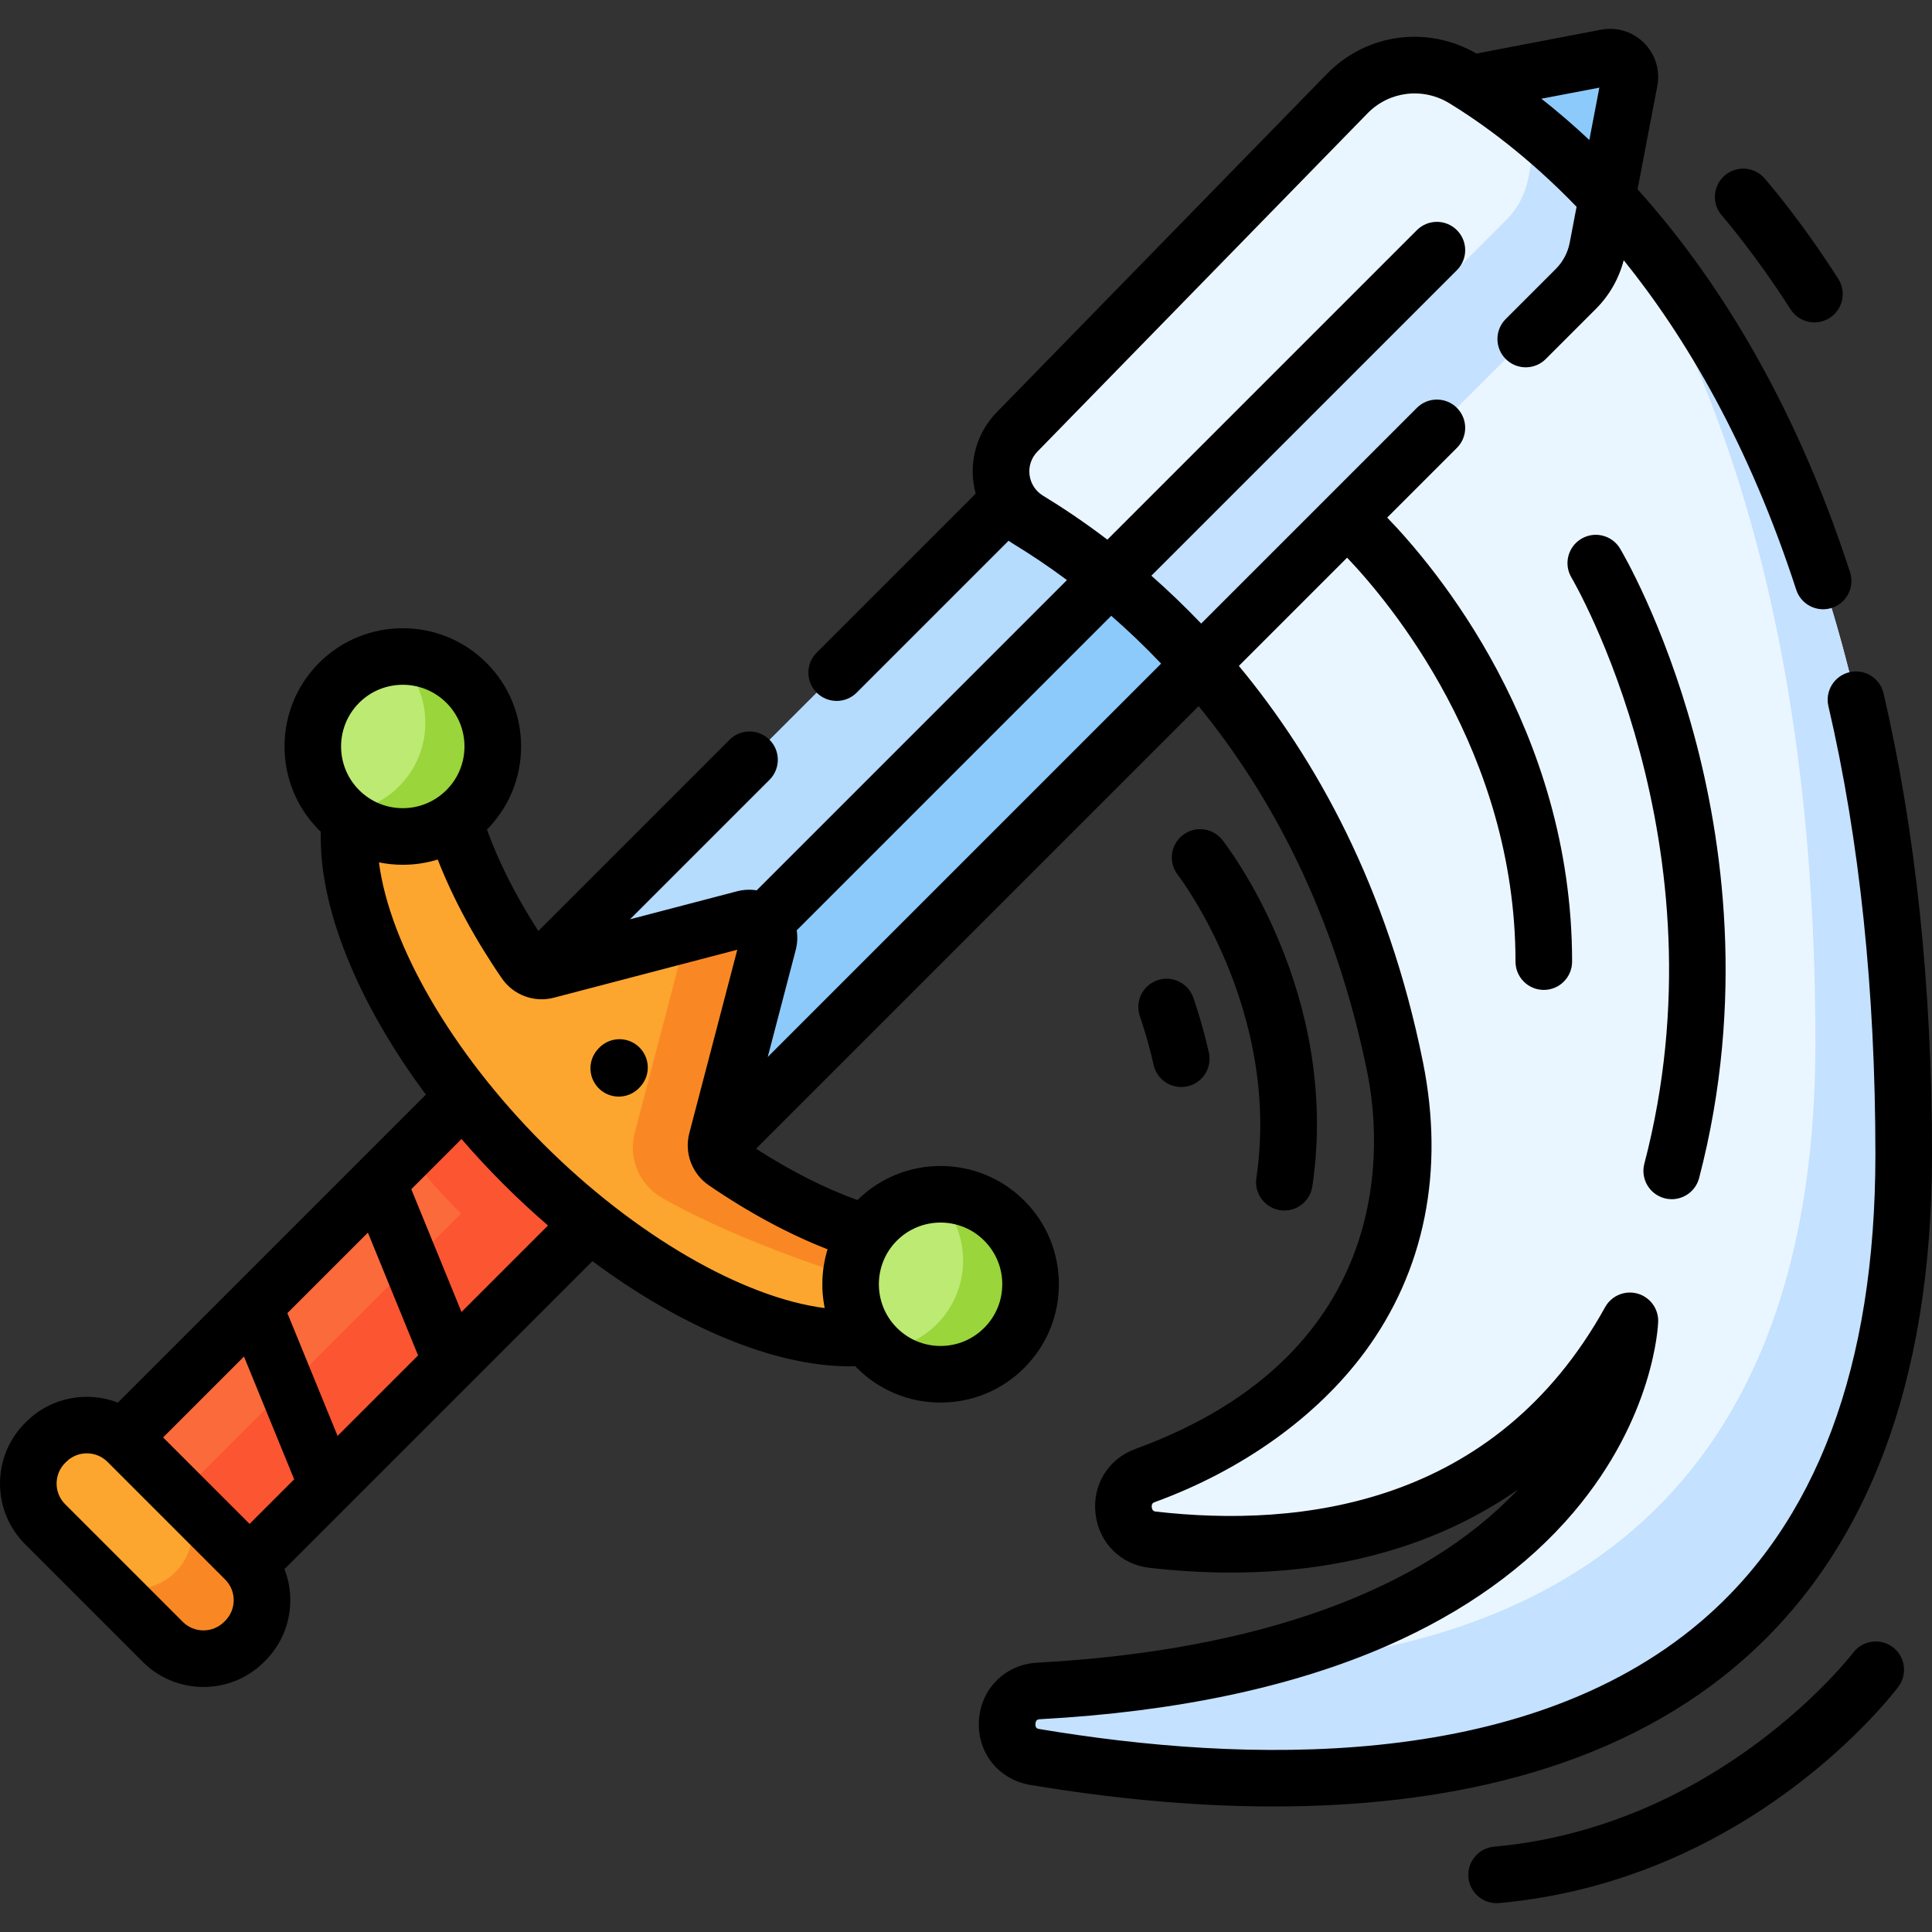 <svg id="Capa_1" enable-background="new 0 0 512 512" height="512" viewBox="0 0 512 512" width="512" xmlns="http://www.w3.org/2000/svg"><rect x="0" y="0" width="512" height="512" fill="#333333" stroke="none"/><g><g><g><g><g><path d="m18.073 326.834h156.92v47.416h-156.92z" fill="#fb6a3b" transform="matrix(.707 -.707 .707 .707 -219.597 170.931)"/><path d="m25.657 345.14h156.92v25.971h-156.92z" fill="#fb5532" transform="matrix(.707 -.707 .707 .707 -222.738 178.514)"/><path d="m168.779 311.828-27.372 27.372c-6.037-4.909-11.926-10.233-17.615-15.921-5.681-5.681-11.013-11.577-15.914-17.607l27.372-27.372z" fill="#fb5532"/><path d="m43.142 435.111-31.178-31.178c-5.952-5.952-5.952-15.603 0-21.555l.273-.273c5.952-5.952 15.603-5.952 21.555 0l31.178 31.178c5.952 5.952 5.952 15.603 0 21.555l-.273.273c-5.952 5.952-15.603 5.952-21.555 0z" fill="#fca62f"/><path d="m64.837 434.974c-3.015 3.015-6.958 4.522-10.909 4.522s-7.909-1.507-10.924-4.522l-18.364-18.365c3.015 3.015 6.966 4.515 10.916 4.515 3.951 0 7.901-1.5 10.916-4.515 6.023-6.023 6.022-15.795-.007-21.825l18.364 18.364c6.03 6.031 6.03 15.803.008 21.826z" fill="#f98824"/><path d="m417.582 76.597-240.533 240.532-47.103-47.103 240.534-240.534c2.974-2.974 6.773-4.987 10.904-5.778l44.305-8.479c3.643-.697 6.841 2.5 6.145 6.144l-8.473 44.31c-.792 4.133-2.805 7.933-5.779 10.908z" fill="#b5dbfd"/><path d="m417.582 76.6-240.531 240.531-18.365-18.365 240.531-240.531c2.978-2.978 4.983-6.78 5.777-10.916l5.592-29.192 15.104-2.896c3.639-.698 6.84 2.502 6.149 6.149l-8.481 44.304c-.794 4.136-2.799 7.938-5.776 10.916z" fill="#8dcafc"/><path d="m255.472 329.623c-16.876 2.258-40.089-5.712-63.417-21.718-1.835-1.259-2.697-3.527-2.134-5.68l13.697-52.359c1.016-3.884-2.525-7.425-6.409-6.409l-52.359 13.697c-2.153.563-4.421-.299-5.68-2.134-16.006-23.328-23.976-46.541-21.718-63.417-6.758.906-12.491 3.446-16.812 7.768-19.619 19.619-2.607 68.446 38.006 109.058s89.439 57.626 109.058 38.006c4.322-4.321 6.862-10.054 7.768-16.812z" fill="#fca62f"/><path d="m255.477 329.626c-.767 5.683-2.684 10.638-5.846 14.635-20.865-3.604-53.92-15.268-74.143-26.788-6.048-3.441-9.047-10.495-7.284-17.223l11.817-45.18c.728-2.779-.882-5.396-3.287-6.258l20.472-5.357c3.891-1.016 7.428 2.53 6.412 6.412l-13.696 52.358c-.566 2.156.297 4.418 2.137 5.683 23.327 16.006 46.54 23.97 63.418 21.718z" fill="#f98824"/><g><circle cx="106.738" cy="197.82" fill="#bcea73" r="23.854"/><path d="m123.601 214.691c-9.095 9.095-23.718 9.313-33.062.633 5.538-.373 10.972-2.676 15.204-6.907 9.313-9.313 9.313-24.423 0-33.736-.218-.218-.446-.436-.674-.643 6.648-.477 13.451 1.825 18.533 6.917 9.322 9.313 9.322 24.413-.001 33.736z" fill="#99d53b"/><circle cx="249.256" cy="340.337" fill="#bcea73" r="23.854"/><path d="m266.128 357.207c-9.106 9.095-23.728 9.313-33.073.632 5.538-.373 10.972-2.676 15.204-6.907 9.313-9.313 9.313-24.413 0-33.736-.218-.218-.436-.425-.664-.633 6.648-.477 13.451 1.825 18.533 6.907 9.313 9.314 9.313 24.414 0 33.737z" fill="#99d53b"/></g></g></g><path d="m269.537 114.459c-6.752 6.919-5.276 18.294 2.984 23.317 27.371 16.644 79.805 58.873 97.21 145.123 11.954 59.234-27.523 93.987-66.267 108.128-8.682 3.169-7.158 15.964 2.024 17.012 38.779 4.429 94.826-.955 126.445-58.003 0 0-2.893 89.733-156.683 98.08-10.507.57-11.393 15.758-1.016 17.498 91.248 15.299 230.266 10.661 230.266-159.634 0-191.516-79.613-262.429-116.459-284.993-9.98-6.112-22.845-4.556-31.018 3.819z" fill="#eaf6ff"/><g fill="#c4e1ff"><path d="m504.5 305.976c0 170.3-139.02 174.94-230.26 159.64-10.38-1.74-9.5-16.93 1.01-17.5 19.18-1.04 36.01-3.35 50.79-6.59 77.35-3.02 155.06-37.74 155.06-165.06 0-110.48-26.49-180.83-55.98-224.91 37.17 39.46 79.38 114.97 79.38 254.42z"/><path d="m425.9 52.396-2.54 13.29c-.8 4.13-2.8 7.94-5.78 10.91l-99.54 99.54c-6.17-6.99-12.39-13.07-18.38-18.34l99.56-99.56c2.97-2.98 4.98-6.78 5.77-10.92l2.39-12.44c5.87 4.87 12.13 10.66 18.52 17.52z"/></g></g></g><g><path d="m158.627 277.847-.192.21c-2.791 3.061-2.572 7.804.489 10.595 1.438 1.312 3.247 1.958 5.051 1.958 2.035 0 4.064-.824 5.544-2.447l.192-.21c2.791-3.061 2.572-7.804-.489-10.595-3.059-2.79-7.803-2.572-10.595.489z"/><path d="m512 305.98c0-44.493-4.321-85.619-12.842-122.238-.938-4.035-4.968-6.548-9.004-5.605-4.035.938-6.544 4.97-5.605 9.004 8.262 35.506 12.451 75.489 12.451 118.839 0 56.14-15.649 97.85-46.514 123.97-46.959 39.741-121.091 37.309-175.01 28.269-.509-.085-1.142-.191-1.077-1.35.067-1.197.756-1.235 1.259-1.262 35.979-1.953 66.92-8.502 91.963-19.465 20.427-8.942 37.033-20.832 49.359-35.338 21.397-25.184 22.417-49.501 22.451-50.524.112-3.462-2.163-6.55-5.501-7.472-3.34-.919-6.875.564-8.554 3.594-29.203 52.687-80.85 58.549-119.035 54.187-.347-.04-.992-.113-1.115-1.146-.122-1.028.485-1.25.811-1.369 23.142-8.446 42.889-22.559 55.603-39.737 15.918-21.509 21.259-48.107 15.445-76.919-9.353-46.348-28.432-80.408-48.777-104.941l28.686-28.686c11.106 11.641 44.625 51.393 44.625 107.046 0 4.142 3.358 7.5 7.5 7.5s7.5-3.358 7.5-7.5c0-61.729-36.457-104.715-48.998-117.673l18.47-18.47c2.929-2.929 2.929-7.678 0-10.606-2.929-2.929-7.678-2.929-10.606 0l-57.165 57.165c-4.434-4.643-8.861-8.861-13.2-12.685l80.971-80.971c2.929-2.929 2.929-7.678 0-10.606-2.929-2.929-7.678-2.929-10.606 0l-82.021 82.021c-6.157-4.684-11.935-8.534-17.044-11.641-1.987-1.208-3.292-3.217-3.582-5.513-.287-2.272.467-4.517 2.068-6.159l87.487-89.653c5.743-5.886 14.679-6.981 21.732-2.661 9.008 5.516 20.946 14.239 33.682 27.411l-1.813 9.487c-.51 2.673-1.792 5.095-3.716 7.012l-13.245 13.245c-2.929 2.929-2.929 7.678 0 10.606 1.464 1.464 3.384 2.197 5.303 2.197s3.839-.732 5.303-2.197l13.236-13.236c3.607-3.594 6.145-8.042 7.424-12.948 16.497 20.476 33.175 48.732 45.71 87.317 1.279 3.939 5.51 6.1 9.45 4.815 3.939-1.279 6.095-5.511 4.815-9.45-15.16-46.669-36.263-79.19-56.308-101.483l5.234-27.37c.794-4.155-.517-8.421-3.508-11.412-2.992-2.991-7.258-4.304-11.413-3.506l-33.012 6.318c-12.953-7.515-29.132-5.359-39.611 5.381l-87.486 89.653c-4.813 4.932-7.078 11.68-6.215 18.514.132 1.044.342 2.066.611 3.065l-42.147 42.147c-2.929 2.929-2.929 7.678 0 10.606 1.464 1.464 3.384 2.197 5.303 2.197s3.839-.732 5.303-2.197l40.258-40.258c.436.309.88.609 1.342.889 4.271 2.597 9.046 5.756 14.126 9.536l-82.22 82.22c-1.703-.266-3.471-.196-5.22.261l-28.35 7.416 36.969-36.969c2.929-2.929 2.929-7.678 0-10.606-2.929-2.929-7.678-2.929-10.606 0l-50.67 50.67c-5.875-9.115-10.513-18.268-13.608-26.865 5.833-5.906 9.046-13.718 9.046-22.026 0-8.375-3.261-16.249-9.184-22.171-12.225-12.224-32.116-12.224-44.342 0-12.225 12.226-12.225 32.117 0 44.342.148.148.302.286.452.431-.581 19.996 9.788 45.377 27.845 69.655l-81.622 81.622c-8.145-3.15-17.747-1.458-24.309 5.104l-.272.272c-4.294 4.29-6.66 10.001-6.66 16.076s2.366 11.786 6.661 16.081l31.178 31.178c4.434 4.434 10.257 6.65 16.081 6.65s11.647-2.217 16.081-6.65l.272-.272c4.295-4.295 6.661-10.006 6.661-16.082 0-2.865-.544-5.641-1.55-8.234l81.613-81.614c23.631 17.577 48.308 27.871 68.047 27.871.541 0 1.074-.017 1.607-.032.146.152.285.307.434.456 5.922 5.922 13.796 9.184 22.171 9.184s16.249-3.261 22.171-9.184c5.922-5.922 9.184-13.795 9.184-22.171 0-8.375-3.261-16.249-9.184-22.171-12.177-12.177-31.96-12.22-44.197-.137-8.597-3.095-17.75-7.733-26.865-13.608l117.283-117.283c18.661 22.837 36.089 54.411 44.733 97.246 3.402 16.858 9.023 73.864-61.487 99.598-7.228 2.638-11.474 9.561-10.564 17.227.91 7.669 6.66 13.409 14.308 14.282 25.487 2.911 48.777.786 69.22-6.314 10.331-3.588 19.826-8.419 28.449-14.462-25.33 26.902-69.281 42.756-127.461 45.914-8.462.459-14.949 6.936-15.423 15.401-.473 8.443 5.236 15.585 13.573 16.983 19.628 3.291 41.829 5.719 64.6 5.719 43.413 0 88.9-8.827 122.581-37.331 34.387-29.104 51.823-74.665 51.823-135.421zm-90.809-268.879c-4.394-4.119-8.654-7.75-12.698-10.938l15.351-2.938zm-113.483 138.763-104.251 104.25 7.416-28.349c.457-1.747.527-3.514.262-5.216l83.356-83.356c4.335 3.785 8.773 7.997 13.217 12.671zm-212.535 10.391c3.189-3.188 7.376-4.782 11.564-4.782s8.376 1.594 11.564 4.782c3.089 3.089 4.79 7.196 4.79 11.564 0 4.369-1.701 8.476-4.79 11.564s-7.196 4.79-11.564 4.79-8.475-1.701-11.564-4.79c-6.376-6.375-6.376-16.751 0-23.128zm-5.709 194.278-13.304-32.54 21.336-21.336 13.304 32.54zm-46.241.398 21.434-21.434 13.304 32.54-11.816 11.817zm16.443 48.604-.272.272c-3.019 3.019-7.93 3.019-10.948 0l-31.178-31.177c-1.462-1.462-2.268-3.406-2.268-5.474s.805-4.012 2.268-5.475l.272-.272c1.509-1.509 3.492-2.264 5.474-2.264s3.965.754 5.474 2.264l31.178 31.178c1.462 1.462 2.268 3.406 2.268 5.474s-.806 4.012-2.268 5.474zm62.637-81.841-13.304-32.54 13.304-13.304c3.479 4.034 7.163 8.005 11.04 11.882s7.85 7.558 11.883 11.038zm21.646-44.568c-24.27-24.27-40.713-52.862-43.524-74.587 2.055.418 4.167.635 6.313.635 3.189 0 6.305-.476 9.269-1.389 3.991 10.236 9.778 20.982 16.979 31.477 3.044 4.437 8.575 6.506 13.763 5.147l48.642-12.724-12.725 48.642c-1.356 5.188.712 10.718 5.147 13.762 10.504 7.207 21.257 12.995 31.499 16.986-1.554 5.054-1.804 10.423-.751 15.579-21.728-2.799-50.332-19.248-74.612-43.528zm105.306 20.864c4.188 0 8.376 1.594 11.564 4.782 3.089 3.089 4.79 7.196 4.79 11.564 0 4.369-1.701 8.476-4.79 11.564s-7.196 4.79-11.564 4.79-8.475-1.701-11.564-4.79c-6.376-6.376-6.376-16.752 0-23.129 3.189-3.187 7.376-4.781 11.564-4.781z"/><path d="m441.126 317.552c.637.167 1.275.246 1.904.246 3.329 0 6.369-2.232 7.251-5.603 12.4-47.384 6.092-90.124-1.383-117.635-8.108-29.841-19.098-48.403-19.562-49.179-2.126-3.554-6.73-4.713-10.286-2.587-3.555 2.126-4.713 6.731-2.587 10.286.417.697 41.447 70.71 19.306 155.316-1.048 4.009 1.35 8.108 5.357 9.156z"/><path d="m339.268 320.716c.373.055.743.082 1.108.082 3.656 0 6.858-2.677 7.41-6.402 7.569-51.09-22.561-90.156-23.848-91.794-2.555-3.253-7.258-3.817-10.515-1.27-3.258 2.549-3.833 7.26-1.291 10.523.275.353 27.415 35.792 20.815 80.342-.606 4.098 2.224 7.912 6.321 8.519z"/><path d="m501.596 436.508c-3.306-2.487-8.005-1.821-10.499 1.48-.347.459-35.357 45.989-95.155 51.402-4.125.373-7.167 4.02-6.793 8.146.353 3.895 3.624 6.824 7.46 6.824.227 0 .455-.01.685-.031 66.621-6.03 104.229-55.241 105.797-57.333 2.483-3.311 1.811-8.001-1.495-10.488z"/><path d="m474.514 81.969c1.43 2.243 3.854 3.469 6.331 3.469 1.38 0 2.776-.38 4.025-1.177 3.493-2.227 4.519-6.863 2.292-10.356-10.059-15.775-19.177-26.227-19.56-26.664-2.73-3.114-7.465-3.425-10.58-.697s-3.429 7.466-.702 10.582c.086.099 8.788 10.091 18.194 24.843z"/><path d="m306.621 259.813c-3.897 1.402-5.919 5.699-4.517 9.597.019.053 1.944 5.432 3.629 12.828.793 3.478 3.883 5.834 7.306 5.834.552 0 1.113-.061 1.674-.189 4.039-.921 6.566-4.941 5.646-8.979-1.886-8.274-4.05-14.32-4.141-14.574-1.403-3.897-5.697-5.921-9.597-4.517z"/></g></g></svg>